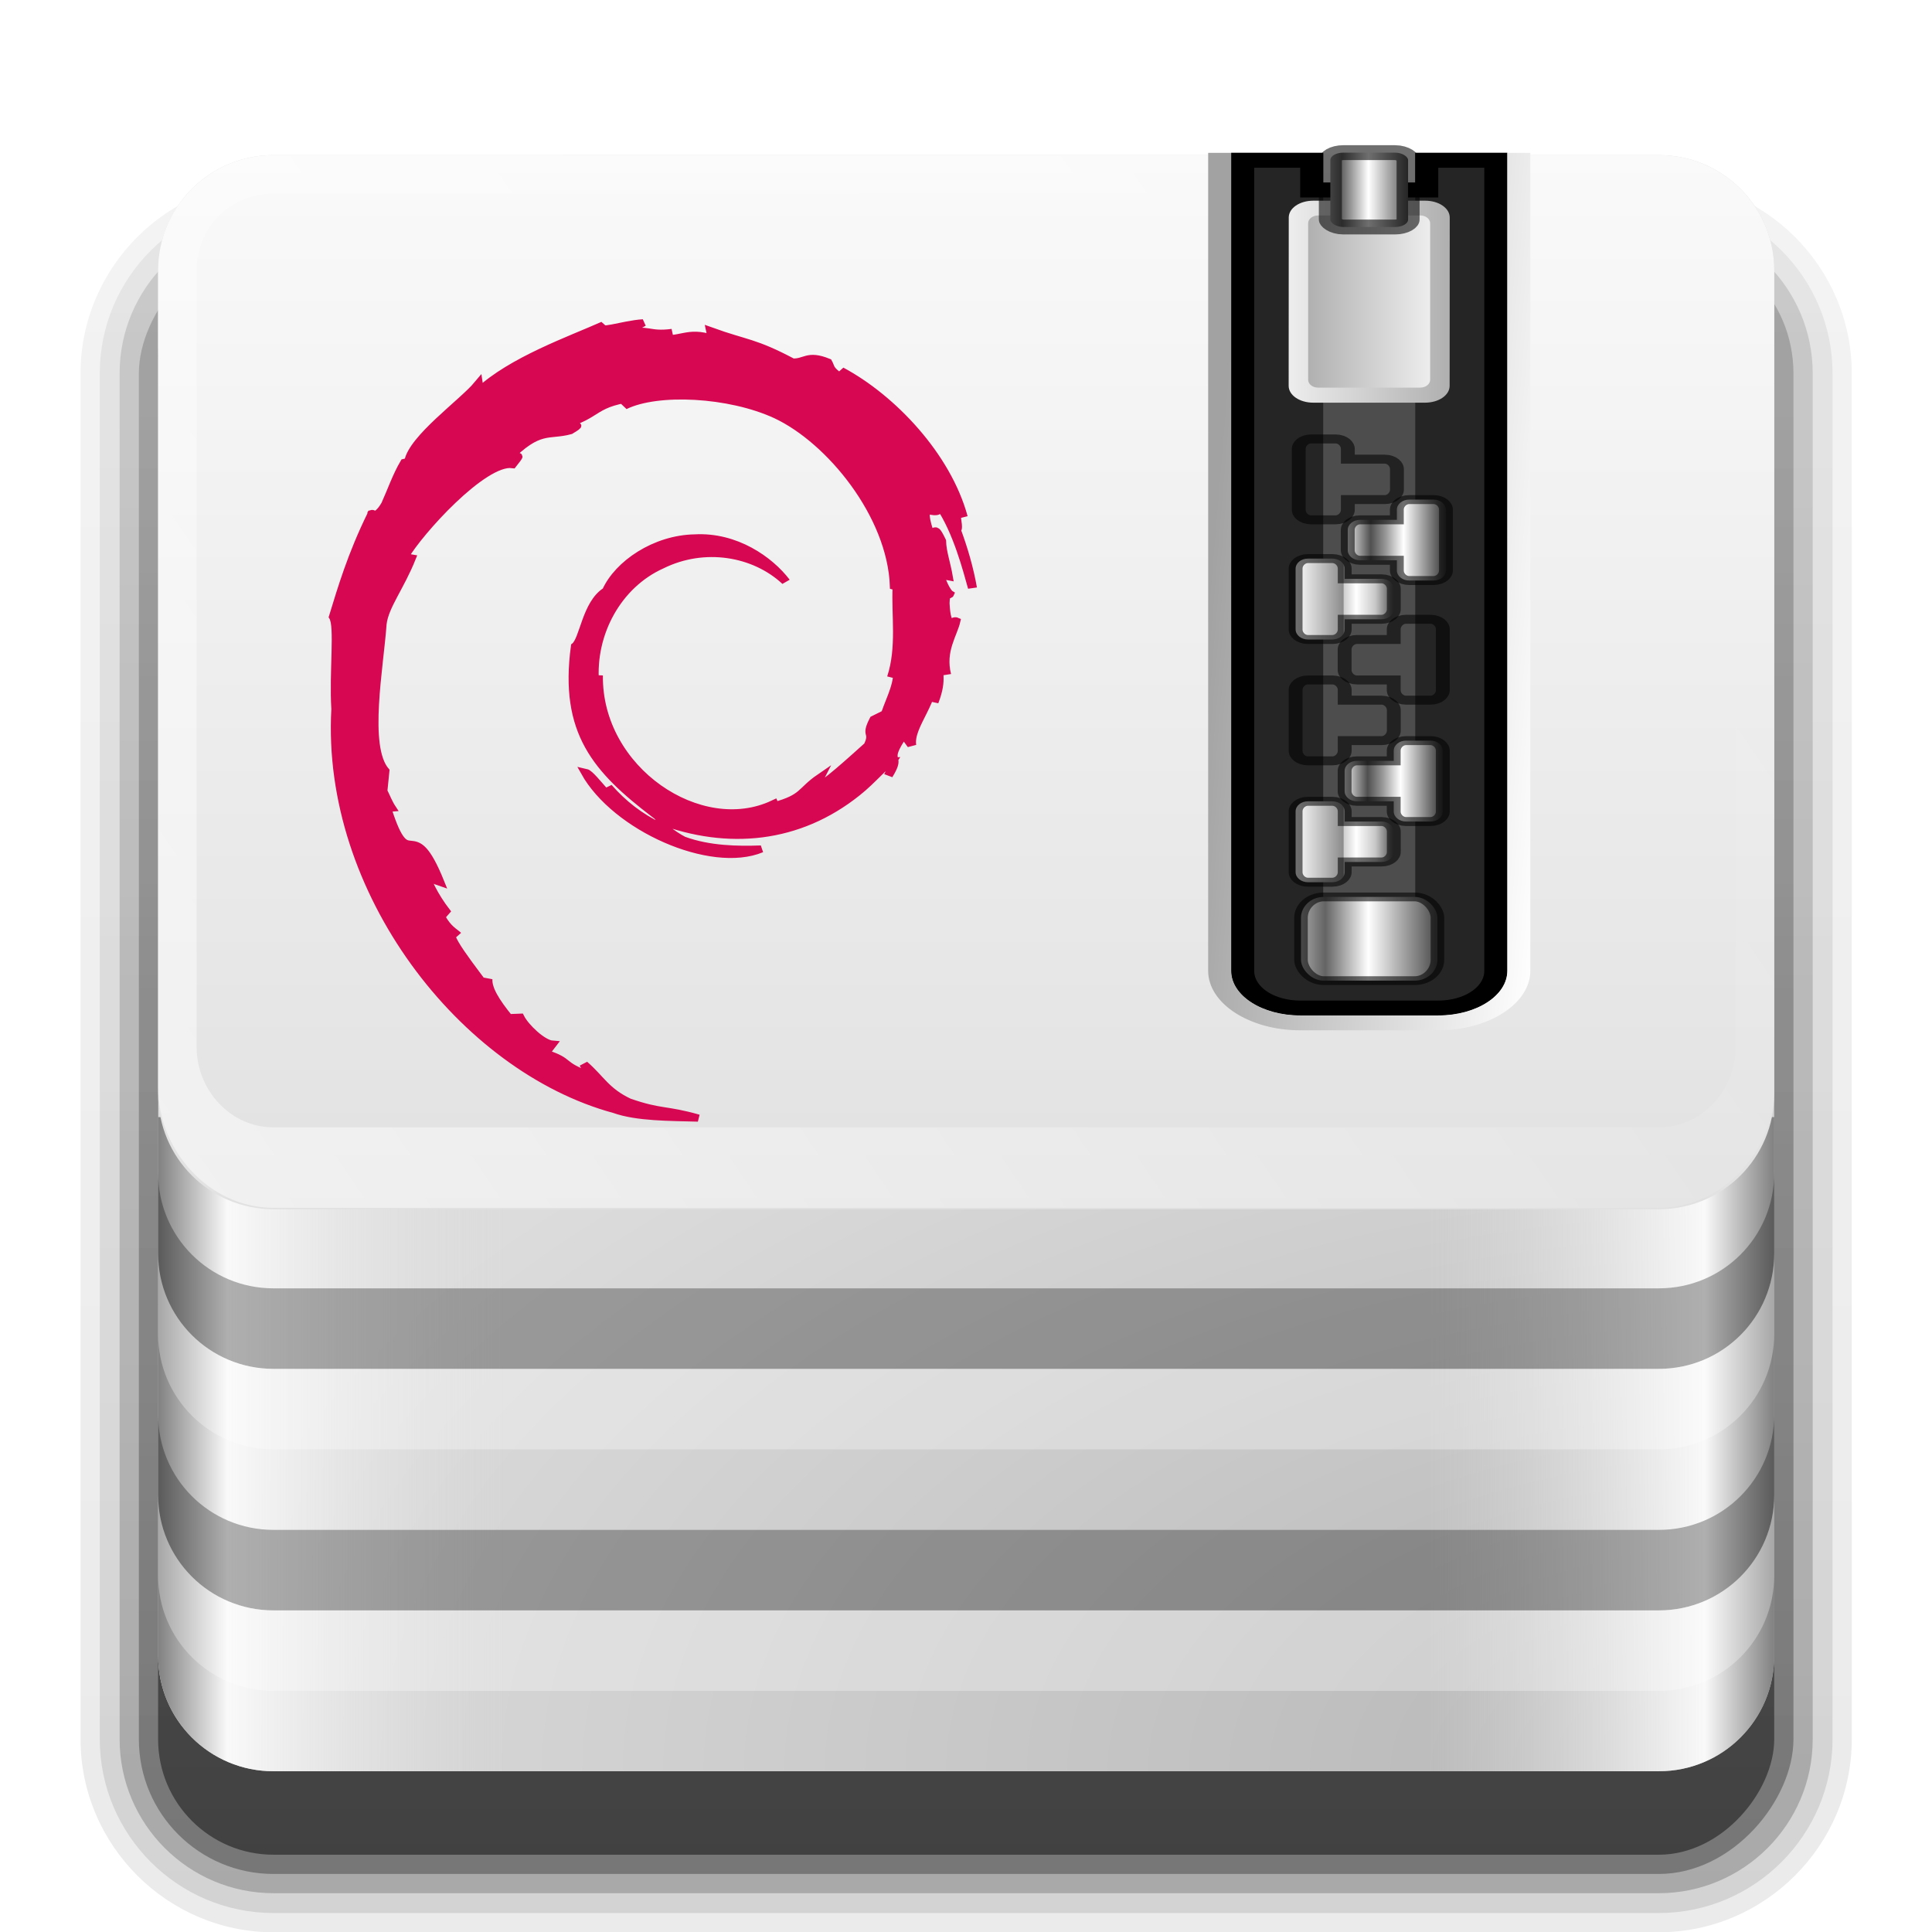 <?xml version="1.0" encoding="UTF-8" standalone="no"?>
<svg
   xmlns:dc="http://purl.org/dc/elements/1.1/"
   xmlns:cc="http://creativecommons.org/ns#"
   xmlns:rdf="http://www.w3.org/1999/02/22-rdf-syntax-ns#"
   xmlns:svg="http://www.w3.org/2000/svg"
   xmlns="http://www.w3.org/2000/svg"
   xmlns:xlink="http://www.w3.org/1999/xlink"
   xmlns:sodipodi="http://sodipodi.sourceforge.net/DTD/sodipodi-0.dtd"
   xmlns:inkscape="http://www.inkscape.org/namespaces/inkscape"
   style="display:inline"
   id="svg2408"
   height="24"
   width="24"
   version="1.0"
   sodipodi:docname="deb.svg"
   inkscape:version="0.92.2 2405546, 2018-03-11">
  <sodipodi:namedview
     pagecolor="#ffffff"
     bordercolor="#666666"
     borderopacity="1"
     objecttolerance="10"
     gridtolerance="10"
     guidetolerance="10"
     inkscape:pageopacity="0"
     inkscape:pageshadow="2"
     inkscape:window-width="1920"
     inkscape:window-height="1011"
     id="namedview116"
     showgrid="false"
     inkscape:zoom="19.666667"
     inkscape:cx="-4.5215972"
     inkscape:cy="12.150018"
     inkscape:window-x="0"
     inkscape:window-y="32"
     inkscape:window-maximized="1"
     inkscape:current-layer="g2681" />
  <defs
     id="defs2410">
    <linearGradient
       id="linearGradient1523">
      <stop
         id="stop1517"
         style="stop-color:#818181;stop-opacity:1"
         offset="0" />
      <stop
         id="stop1519"
         style="stop-color:#f9f9f9;stop-opacity:1"
         offset="0.2" />
      <stop
         id="stop1521"
         style="stop-color:#dcdcdc;stop-opacity:0"
         offset="1" />
    </linearGradient>
    <linearGradient
       id="linearGradient3329">
      <stop
         offset="0"
         style="stop-color:#a2a2a2;stop-opacity:1"
         id="stop3331" />
      <stop
         offset="1"
         style="stop-color:#ffffff;stop-opacity:1"
         id="stop3333" />
    </linearGradient>
    <linearGradient
       id="linearGradient3321">
      <stop
         offset="0"
         style="stop-color:#818181;stop-opacity:1"
         id="stop3323" />
      <stop
         offset="0.2"
         style="stop-color:#f9f9f9;stop-opacity:1"
         id="stop3325" />
      <stop
         offset="1"
         style="stop-color:#dcdcdc;stop-opacity:0"
         id="stop3327" />
    </linearGradient>
    <linearGradient
       id="linearGradient3315">
      <stop
         offset="0"
         style="stop-color:#b4b4b4;stop-opacity:1"
         id="stop3317" />
      <stop
         offset="1"
         style="stop-color:#dcdcdc;stop-opacity:1"
         id="stop3319" />
    </linearGradient>
    <linearGradient
       id="linearGradient3604">
      <stop
         offset="0"
         style="stop-color:#2f2f2f;stop-opacity:1"
         id="stop3606" />
      <stop
         offset="0.437"
         style="stop-color:#ffffff;stop-opacity:1"
         id="stop3608" />
      <stop
         offset="0.621"
         style="stop-color:#979797;stop-opacity:1"
         id="stop3610" />
      <stop
         offset="0.772"
         style="stop-color:#505050;stop-opacity:1"
         id="stop3612" />
      <stop
         offset="1"
         style="stop-color:#e6e6e6;stop-opacity:1"
         id="stop3614" />
    </linearGradient>
    <linearGradient
       id="linearGradient3435">
      <stop
         offset="0"
         style="stop-color:#ededed;stop-opacity:1"
         id="stop3437" />
      <stop
         offset="1"
         style="stop-color:#b0b0b0;stop-opacity:1"
         id="stop3439" />
    </linearGradient>
    <linearGradient
       id="linearGradient3354">
      <stop
         offset="0"
         style="stop-color:#b4b4b4;stop-opacity:1"
         id="stop3356" />
      <stop
         offset="0.205"
         style="stop-color:#646464;stop-opacity:1"
         id="stop3362" />
      <stop
         offset="0.496"
         style="stop-color:#ffffff;stop-opacity:1"
         id="stop3364" />
      <stop
         offset="1"
         style="stop-color:#3c3c3c;stop-opacity:1"
         id="stop3358" />
    </linearGradient>
    <linearGradient
       id="linearGradient3290">
      <stop
         offset="0"
         style="stop-color:#ffffff;stop-opacity:1"
         id="stop3292" />
      <stop
         offset="0.49"
         style="stop-color:#8c8c8c;stop-opacity:1"
         id="stop3304" />
      <stop
         offset="0.5"
         style="stop-color:#cfcfcf;stop-opacity:1"
         id="stop3306" />
      <stop
         offset="0.623"
         style="stop-color:#ffffff;stop-opacity:1"
         id="stop3298" />
      <stop
         offset="0.817"
         style="stop-color:#c8c8c8;stop-opacity:1"
         id="stop3300" />
      <stop
         offset="1"
         style="stop-color:#505050;stop-opacity:1"
         id="stop3294" />
    </linearGradient>
    <linearGradient
       id="linearGradient3199">
      <stop
         offset="0"
         style="stop-color:#dcdcdc;stop-opacity:1"
         id="stop3201" />
      <stop
         offset="1"
         style="stop-color:#fafafa;stop-opacity:1"
         id="stop3203" />
    </linearGradient>
    <linearGradient
       gradientTransform="scale(1.006,0.994)"
       gradientUnits="userSpaceOnUse"
       id="ButtonShadow"
       y2="7.017"
       x2="45.448"
       y1="92.54"
       x1="45.448">
      <stop
         offset="0"
         style="stop-color:#000000;stop-opacity:1"
         id="stop3750" />
      <stop
         offset="1"
         style="stop-color:#000000;stop-opacity:0.588"
         id="stop3752" />
    </linearGradient>
    <linearGradient
       id="linearGradient3737">
      <stop
         offset="0"
         style="stop-color:#ffffff;stop-opacity:1"
         id="stop3739" />
      <stop
         offset="1"
         style="stop-color:#ffffff;stop-opacity:0"
         id="stop3741" />
    </linearGradient>
    <filter
       style="color-interpolation-filters:sRGB"
       id="filter3174">
      <feGaussianBlur
         stdDeviation="1.71"
         id="feGaussianBlur3176" />
    </filter>
    <linearGradient
       gradientTransform="translate(4.185,-2.092)"
       gradientUnits="userSpaceOnUse"
       xlink:href="#linearGradient3737"
       id="linearGradient3220"
       y2="27.429"
       x2="87.5"
       y1="74"
       x1="19.036" />
    <linearGradient
       gradientTransform="translate(4.185,-2.092)"
       gradientUnits="userSpaceOnUse"
       xlink:href="#linearGradient1523"
       id="linearGradient3234"
       y2="73"
       x2="24"
       y1="73"
       x1="6" />
    <linearGradient
       gradientTransform="matrix(-1,0,0,1,100.185,-2.092)"
       gradientUnits="userSpaceOnUse"
       xlink:href="#linearGradient3321"
       id="linearGradient3246"
       y2="73"
       x2="24"
       y1="73"
       x1="6" />
    <linearGradient
       gradientTransform="translate(4.185,-2.092)"
       gradientUnits="userSpaceOnUse"
       xlink:href="#linearGradient3199"
       id="linearGradient3223"
       y2="5.833"
       x2="38.748"
       y1="72.409"
       x1="38.748" />
    <radialGradient
       gradientTransform="matrix(0,-1.085,2,0,-85.815,185.561)"
       gradientUnits="userSpaceOnUse"
       xlink:href="#linearGradient3315"
       id="radialGradient3229"
       fy="90"
       fx="90"
       r="42"
       cy="90"
       cx="90" />
    <clipPath
       id="clipPath3235">
      <path
         style="fill:#ffffff;fill-opacity:1;fill-rule:nonzero;stroke:none"
         id="path3237"
         d="m 66,6 v 55 c 0,1.662 1.338,3 3,3 h 6 c 1.662,0 3,-1.338 3,-3 V 6 H 74 V 8 H 70 V 6 Z" />
    </clipPath>
    <filter
       style="color-interpolation-filters:sRGB"
       id="filter3243"
       height="1.073"
       width="1.332"
       y="-0.037"
       x="-0.166">
      <feGaussianBlur
         stdDeviation="0.9"
         id="feGaussianBlur3245" />
    </filter>
    <linearGradient
       gradientTransform="matrix(0.494,0,0,0.704,0.42,36.415)"
       gradientUnits="userSpaceOnUse"
       xlink:href="#linearGradient3354"
       id="linearGradient3360"
       y2="59"
       x2="75.25"
       y1="59"
       x1="68.75" />
    <linearGradient
       gradientTransform="translate(0,-1)"
       gradientUnits="userSpaceOnUse"
       xlink:href="#linearGradient3290"
       id="linearGradient3372"
       y2="54"
       x2="73"
       y1="54"
       x1="69" />
    <linearGradient
       gradientTransform="matrix(0.5,0,0,0.5,-0.005,48.505)"
       gradientUnits="userSpaceOnUse"
       xlink:href="#linearGradient3329"
       id="linearGradient3393"
       y2="65"
       x2="79"
       y1="64.163"
       x1="63.485" />
    <filter
       style="color-interpolation-filters:sRGB"
       id="filter3429"
       height="1.191"
       width="1.324"
       y="-0.095"
       x="-0.162">
      <feGaussianBlur
         stdDeviation="0.536"
         id="feGaussianBlur3431" />
    </filter>
    <linearGradient
       gradientTransform="matrix(-0.435,0,0,0.523,67.317,47.346)"
       gradientUnits="userSpaceOnUse"
       xlink:href="#linearGradient3435"
       id="linearGradient3489"
       y2="17.5"
       x2="75.062"
       y1="17.5"
       x1="68.969" />
    <linearGradient
       gradientTransform="matrix(0.435,0,0,0.523,4.67,47.346)"
       gradientUnits="userSpaceOnUse"
       xlink:href="#linearGradient3435"
       id="linearGradient3516"
       y2="17.763"
       x2="75.971"
       y1="17.763"
       x1="68.029" />
    <linearGradient
       gradientTransform="matrix(0.563,0,0,0.5,-3.706,22.998)"
       gradientUnits="userSpaceOnUse"
       xlink:href="#linearGradient3354"
       id="linearGradient3530"
       y2="59"
       x2="72.251"
       y1="59"
       x1="68.75" />
    <linearGradient
       gradientTransform="matrix(-1,0,0,1,144,-4)"
       gradientUnits="userSpaceOnUse"
       xlink:href="#linearGradient3604"
       id="linearGradient3602"
       y2="54"
       x2="73"
       y1="54"
       x1="69" />
    <clipPath
       id="clipPath3352">
      <path
         style="fill:#ffffff;fill-opacity:1;fill-rule:nonzero;stroke:none"
         id="path3354"
         d="m 11.688,64.375 c -2.216,0 -4,1.784 -4,4 v 33.688 c 0,2.216 1.784,4 4,4 h 36.094 c 2.216,0 4,-1.784 4,-4 V 68.375 c 0,-2.216 -1.784,-4 -4,-4 z M 18.562,80 h 7.281 v 1.906 c -0.205,0.352 -0.434,0.778 -0.719,1.281 -0.274,0.491 -0.576,1.015 -0.906,1.594 -0.33,0.579 -0.698,1.202 -1.062,1.844 -0.365,0.642 -0.718,1.296 -1.094,1.938 -0.365,0.642 -0.749,1.259 -1.125,1.875 -0.376,0.616 -0.74,1.178 -1.094,1.719 H 26 V 94 h -8 v -1.969 l 5,-8.719 c 0.16,-0.264 0.289,-0.498 0.438,-0.75 0.16,-0.252 0.329,-0.53 0.5,-0.781 h -5.375 z M 28,80 h 1.812 V 94 H 28 Z m 4,0 h 4.219 c 0.44,1.4e-5 0.847,0.012 1.25,0.062 0.403,0.038 0.785,0.13 1.125,0.281 0.34,0.151 0.642,0.398 0.906,0.688 0.277,0.289 0.499,0.666 0.688,1.156 0.126,0.314 0.231,0.642 0.281,0.969 0.05,0.314 0.062,0.642 0.062,0.969 -9e-6,0.528 -0.068,1.034 -0.219,1.562 -0.138,0.516 -0.36,0.997 -0.688,1.438 -0.189,0.264 -0.467,0.493 -0.781,0.656 -0.314,0.164 -0.648,0.274 -1,0.375 -0.352,0.088 -0.698,0.15 -1.062,0.188 -0.352,0.025 -0.661,0.063 -0.938,0.062 H 33.812 V 94 H 32 Z m 1.844,1.781 v 4.781 h 2.094 c 0.855,7e-6 1.509,-0.222 2,-0.625 0.503,-0.415 0.781,-1.02 0.781,-1.812 -8e-6,-0.226 -0.025,-0.461 -0.062,-0.688 -0.038,-0.239 -0.099,-0.455 -0.188,-0.656 C 38.381,82.58 38.263,82.401 38.125,82.25 37.987,82.086 37.826,81.982 37.625,81.906 37.461,81.843 37.252,81.813 37,81.812 36.761,81.8 36.551,81.781 36.375,81.781 Z" />
    </clipPath>
    <linearGradient
       gradientTransform="matrix(1.006,0,0,0.994,100,0)"
       gradientUnits="userSpaceOnUse"
       id="ButtonShadow-0"
       y2="7.017"
       x2="45.448"
       y1="92.54"
       x1="45.448">
      <stop
         offset="0"
         style="stop-color:#000000;stop-opacity:1"
         id="stop3750-8" />
      <stop
         offset="1"
         style="stop-color:#000000;stop-opacity:0.588"
         id="stop3752-5" />
    </linearGradient>
    <linearGradient
       gradientTransform="matrix(1.024,0,0,1.012,-1.143,-98.071)"
       gradientUnits="userSpaceOnUse"
       xlink:href="#ButtonShadow-0"
       id="linearGradient3780"
       y2="90.239"
       x2="32.251"
       y1="6.132"
       x1="32.251" />
    <linearGradient
       gradientTransform="matrix(1.024,0,0,1.012,-1.143,-98.071)"
       gradientUnits="userSpaceOnUse"
       xlink:href="#ButtonShadow-0"
       id="linearGradient3772"
       y2="90.239"
       x2="32.251"
       y1="6.132"
       x1="32.251" />
    <linearGradient
       gradientTransform="matrix(1.024,0,0,1.012,-1.143,-98.071)"
       gradientUnits="userSpaceOnUse"
       xlink:href="#ButtonShadow-0"
       id="linearGradient3725"
       y2="90.239"
       x2="32.251"
       y1="6.132"
       x1="32.251" />
    <linearGradient
       gradientTransform="translate(0,-97)"
       gradientUnits="userSpaceOnUse"
       xlink:href="#ButtonShadow-0"
       id="linearGradient3721"
       y2="90.239"
       x2="32.251"
       y1="6.132"
       x1="32.251" />
    <linearGradient
       gradientTransform="matrix(1.024,0,0,1.012,-1.143,-98.071)"
       gradientUnits="userSpaceOnUse"
       xlink:href="#ButtonShadow-0"
       id="linearGradient3760"
       y2="90.239"
       x2="32.251"
       y1="6.132"
       x1="32.251" />
    <linearGradient
       y2="54"
       x2="73"
       y1="54"
       x1="69"
       gradientTransform="matrix(0.533,0,0,0.68,-2.393,37.944)"
       gradientUnits="userSpaceOnUse"
       id="linearGradient1564"
       xlink:href="#linearGradient3290" />
    <linearGradient
       y2="54"
       x2="73"
       y1="54"
       x1="69"
       gradientTransform="matrix(-0.533,0,0,0.68,74.382,35.904)"
       gradientUnits="userSpaceOnUse"
       id="linearGradient1566"
       xlink:href="#linearGradient3604" />
    <linearGradient
       gradientTransform="matrix(0.505,0,0,0.505,-29.382,-35.624)"
       gradientUnits="userSpaceOnUse"
       xlink:href="#linearGradient3344"
       id="linearGradient3350"
       y2="45.192"
       x2="32"
       y1="68.071"
       x1="32" />
    <linearGradient
       id="linearGradient3344">
      <stop
         offset="0"
         style="stop-color:#000000;stop-opacity:1"
         id="stop3346" />
      <stop
         offset="1"
         style="stop-color:#000000;stop-opacity:0"
         id="stop3348" />
    </linearGradient>
    <linearGradient
       gradientTransform="matrix(0.505,0,0,0.505,-29.382,-35.624)"
       gradientUnits="userSpaceOnUse"
       xlink:href="#linearGradient3737"
       id="linearGradient3333"
       y2="54.868"
       x2="28.057"
       y1="40"
       x1="19.472" />
    <linearGradient
       gradientTransform="matrix(0.505,0,0,0.505,-29.382,-35.624)"
       gradientUnits="userSpaceOnUse"
       xlink:href="#linearGradient3312"
       id="linearGradient3318"
       y2="64.02"
       x2="25.975"
       y1="40"
       x1="25.975" />
    <linearGradient
       id="linearGradient3312">
      <stop
         offset="0"
         style="stop-color:#323232;stop-opacity:1"
         id="stop3314" />
      <stop
         offset="1"
         style="stop-color:#141414;stop-opacity:1"
         id="stop3316" />
    </linearGradient>
  </defs>
  <g
     transform="translate(0,-72)"
     style="display:none"
     id="layer2">
    <rect
       style="opacity:0.9;fill:url(#ButtonShadow);fill-opacity:1;fill-rule:nonzero;stroke:none;filter:url(#filter3174)"
       id="rect3745"
       y="7"
       x="5"
       ry="6"
       rx="6"
       height="85"
       width="86" />
  </g>
  <g
     transform="matrix(0.239,0,0,0.239,0.53,1.291)"
     style="display:inline"
     id="layer4">
    <path
       style="display:inline;opacity:0.08;fill:url(#linearGradient3760);fill-opacity:1;fill-rule:nonzero;stroke:none"
       id="path3786"
       transform="scale(1,-1)"
       d="m 12,-95.031 c -5.511,0 -10.031,4.52 -10.031,10.031 v 71 c 0,5.511 4.52,10.031 10.031,10.031 h 72 c 5.511,0 10.031,-4.52 10.031,-10.031 v -71 c 0,-5.511 -4.52,-10.031 -10.031,-10.031 z" />
    <path
       style="display:inline;opacity:0.1;fill:url(#linearGradient3780);fill-opacity:1;fill-rule:nonzero;stroke:none"
       id="path3778"
       transform="scale(1,-1)"
       d="m 12,-94.031 c -4.972,0 -9.031,4.06 -9.031,9.031 v 71 c 0,4.972 4.06,9.031 9.031,9.031 h 72 c 4.972,0 9.031,-4.06 9.031,-9.031 v -71 c 0,-4.972 -4.06,-9.031 -9.031,-9.031 z" />
    <path
       style="display:inline;opacity:0.2;fill:url(#linearGradient3772);fill-opacity:1;fill-rule:nonzero;stroke:none"
       id="path3770"
       transform="scale(1,-1)"
       d="m 12,-93 c -4.409,0 -8,3.591 -8,8 v 71 c 0,4.409 3.591,8 8,8 h 72 c 4.409,0 8,-3.591 8,-8 v -71 c 0,-4.409 -3.591,-8 -8,-8 z" />
    <rect
       style="display:inline;opacity:0.3;fill:url(#linearGradient3725);fill-opacity:1;fill-rule:nonzero;stroke:none"
       id="rect3723"
       transform="scale(1,-1)"
       y="-92"
       x="5"
       ry="7"
       rx="7"
       height="85"
       width="86" />
    <rect
       style="display:inline;opacity:0.45;fill:url(#linearGradient3721);fill-opacity:1;fill-rule:nonzero;stroke:none"
       id="rect3716"
       transform="scale(1,-1)"
       y="-91"
       x="6"
       ry="6"
       rx="6"
       height="84"
       width="84" />
  </g>
  <g
     transform="matrix(0.239,0,0,0.239,-0.47,0.993)"
     style="display:inline"
     id="layer1">
    <path
       style="fill:url(#radialGradient3229);fill-opacity:1;fill-rule:nonzero;stroke:none"
       id="rect2419"
       d="m 16.185,3.908 c -3.324,0 -6,2.676 -6,6 v 72 c 0,3.324 2.676,6 6,6 h 72 c 3.324,0 6,-2.676 6,-6 v -72 c 0,-3.324 -2.676,-6 -6,-6 h -9 v 3 h -6 v -3 z" />
    <path
       style="fill:url(#linearGradient3234);fill-opacity:1;fill-rule:nonzero;stroke:none"
       id="rect3222"
       d="m 10.185,53.908 v 28 c 0,3.324 2.676,6 6,6 h 12 v -34 z" />
    <path
       style="fill:url(#linearGradient3246);fill-opacity:1;fill-rule:nonzero;stroke:none"
       id="path3244"
       d="m 94.185,53.908 v 28 c 0,3.324 -2.676,6 -6,6 h -12 v -34 z" />
    <path
       style="opacity:0.3;fill:#000000;fill-opacity:1;fill-rule:nonzero;stroke:none"
       id="path3193"
       d="m 10.185,56.809 v 4.185 c 0,3.324 2.676,6 6,6 h 72 c 3.324,0 6,-2.676 6,-6 v -4.185 c 0,3.324 -2.676,6 -6,6 H 16.185 c -3.324,0 -6,-2.676 -6,-6 z" />
    <path
       style="fill:url(#linearGradient3223);fill-opacity:1;fill-rule:nonzero;stroke:none"
       id="rect3195"
       d="m 16.185,3.908 c -3.324,0 -6,2.676 -6,6 v 42.788 c 0,3.324 2.676,6 6,6 h 72 c 3.324,0 6,-2.676 6,-6 V 9.908 c 0,-3.324 -2.676,-6 -6,-6 h -9 v 3 h -6 v -3 z" />
    <path
       style="opacity:0.5;fill:url(#linearGradient3220);fill-opacity:1;fill-rule:nonzero;stroke:none"
       id="rect3207"
       d="m 16.185,3.908 c -3.324,0 -6,2.676 -6,6 l 10e-7,42.44 c 0,3.324 2.676,6.277 6,6.277 h 72 c 3.324,0 6,-2.953 6,-6.277 V 9.908 c 0,-3.324 -2.676,-6 -6,-6 h -9 v 2 h 9 c 2.246,0 4,1.754 4,4 v 40.348 c 0,2.246 -1.754,4.185 -4,4.185 h -72 c -2.246,0 -4,-1.939 -4,-4.185 l -10e-7,-40.348 c 0,-2.246 1.754,-4 4,-4 h 57 v -2 z" />
    <path
       style="display:inline;opacity:0.3;fill:#ffffff;fill-opacity:1;fill-rule:nonzero;stroke:none;stroke-width:1"
       id="path3193-3"
       d="m 10.183,60.993 v 4.185 c 0,3.324 2.676,6 6,6 h 72 c 3.324,0 6,-2.676 6,-6 v -4.185 c 0,3.324 -2.676,6 -6,6 h -72 c -3.324,0 -6,-2.676 -6,-6 z" />
    <path
       style="display:inline;opacity:0.3;fill:#000000;fill-opacity:1;fill-rule:nonzero;stroke:none;stroke-width:1"
       id="path3193-6"
       d="m 10.185,69.363 v 4.185 c 0,3.324 2.676,6 6,6 h 72 c 3.324,0 6,-2.676 6,-6 v -4.185 c 0,3.324 -2.676,6 -6,6 h -72 c -3.324,0 -6,-2.676 -6,-6 z" />
    <path
       style="display:inline;opacity:0.3;fill:#ffffff;fill-opacity:1;fill-rule:nonzero;stroke:none;stroke-width:1"
       id="path3193-3-7"
       d="m 10.184,73.547 v 4.185 c 0,3.324 2.676,6 6,6 h 72 c 3.324,0 6,-2.676 6,-6 v -4.185 c 0,3.324 -2.676,6 -6,6 h -72 c -3.324,0 -6,-2.676 -6,-6 z" />
  </g>
  <g
     transform="matrix(1.196,0,0,0.773,-4.205,0.177)"
     id="g1038">
    <g
       id="layer3"
       transform="matrix(0.478,0,0,0.478,0.532,-22.392)">
      <path
         d="m 32.995,51.505 v 27.5 c 0,0.831 0.669,1.5 1.5,1.5 h 3 c 0.831,0 1.5,-0.669 1.5,-1.5 V 51.505 h -2 v 1 h -2 v -1 z"
         id="rect3201"
         style="fill:#252525;fill-opacity:1;fill-rule:nonzero;stroke:none;stroke-width:0.5" />
      <rect
         width="2"
         height="24.5"
         x="34.995"
         y="52.505"
         id="rect3247"
         style="fill:#4d4d4d;fill-opacity:1;fill-rule:nonzero;stroke:none;stroke-width:0.5" />
      <rect
         width="2.965"
         height="2.814"
         rx="0.494"
         ry="0.704"
         x="34.512"
         y="76.521"
         id="rect3211"
         style="fill:url(#linearGradient3360);fill-opacity:1;fill-rule:nonzero;stroke:#000000;stroke-width:0.295;stroke-linecap:square;stroke-linejoin:miter;stroke-miterlimit:4;stroke-dasharray:none;stroke-dashoffset:0;stroke-opacity:0.564" />
      <path
         d="m 66,6 v 55 c 0,1.662 1.338,3 3,3 h 6 c 1.662,0 3,-1.338 3,-3 V 6 H 74 V 8 H 70 V 6 Z"
         clip-path="url(#clipPath3235)"
         id="path3231"
         style="fill:none;stroke:#000000;stroke-width:2;stroke-linecap:square;stroke-linejoin:miter;stroke-miterlimit:4;stroke-dasharray:none;stroke-dashoffset:0;stroke-opacity:1;filter:url(#filter3243)"
         transform="matrix(0.5,0,0,0.5,-0.005,48.505)" />
      <path
         style="fill:url(#linearGradient1564);fill-opacity:1;fill-rule:nonzero;stroke:#000000;stroke-width:0.301;stroke-linecap:square;stroke-linejoin:miter;stroke-miterlimit:4;stroke-dasharray:none;stroke-dashoffset:0;stroke-opacity:0.564"
         id="use3308"
         d="m 34.662,73.306 c -0.144,0 -0.267,0.148 -0.267,0.34 v 2.04 c 0,0.192 0.123,0.34 0.267,0.34 h 0.533 c 0.144,0 0.267,-0.148 0.267,-0.34 v -0.34 h 0.8 c 0.148,0 0.267,-0.152 0.267,-0.34 v -0.68 c 0,-0.188 -0.119,-0.34 -0.267,-0.34 h -0.8 v -0.34 c 0,-0.192 -0.123,-0.34 -0.267,-0.34 z" />
      <use
         transform="translate(0,-4.08)"
         id="use3310"
         x="0"
         y="0"
         width="96"
         height="96"
         xlink:href="#use3308" />
      <use
         transform="translate(0,-4.08)"
         id="use3312"
         x="0"
         y="0"
         width="96"
         height="96"
         xlink:href="#use3310" />
      <path
         style="fill:url(#linearGradient1566);fill-opacity:1;fill-rule:nonzero;stroke:#000000;stroke-width:0.301;stroke-linecap:square;stroke-linejoin:miter;stroke-miterlimit:4;stroke-dasharray:none;stroke-dashoffset:0;stroke-opacity:0.564"
         id="use3340"
         d="m 37.327,71.266 c 0.144,0 0.267,0.148 0.267,0.34 v 2.04 c 0,0.192 -0.123,0.34 -0.267,0.34 h -0.533 c -0.144,0 -0.267,-0.148 -0.267,-0.34 v -0.34 h -0.8 c -0.148,0 -0.267,-0.152 -0.267,-0.34 v -0.68 c 0,-0.188 0.119,-0.34 0.267,-0.34 h 0.8 v -0.34 c 0,-0.192 0.123,-0.34 0.267,-0.34 z" />
      <use
         transform="translate(0,-4.08)"
         id="use3342"
         x="0"
         y="0"
         width="96"
         height="96"
         xlink:href="#use3340" />
      <path
         d="m 32.495,51.505 v 27.5 c 0,1.101 0.899,2 2,2 h 3 c 1.101,0 2,-0.899 2,-2 V 51.505 h -0.5 v 27.5 c 0,0.831 -0.669,1.5 -1.5,1.5 h -3 c -0.831,0 -1.5,-0.669 -1.5,-1.5 V 51.505 Z"
         id="path3376"
         style="fill:url(#linearGradient3393);fill-opacity:1;fill-rule:nonzero;stroke:none;stroke-width:0.5" />
      <path
         d="m 34.781,53.113 c -0.299,0 -0.535,0.252 -0.535,0.566 l -0.002,5.659 c 9e-6,0.314 0.236,0.566 0.535,0.566 h 2.428 c 0.299,0 0.535,-0.252 0.535,-0.566 l 0.002,-5.659 c 0,-0.314 -0.236,-0.566 -0.535,-0.566 z"
         id="rect3403"
         style="fill:url(#linearGradient3516);fill-opacity:1;fill-rule:nonzero;stroke:none;stroke-width:0.477" />
      <path
         d="m 37.101,53.609 c 0.12,0 0.217,0.117 0.217,0.262 v 5.265 c 0,0.145 -0.097,0.262 -0.217,0.262 h -2.216 c -0.12,0 -0.217,-0.117 -0.217,-0.262 v -5.265 c 0,-0.145 0.097,-0.262 0.217,-0.262 z"
         id="rect3470"
         style="fill:url(#linearGradient3489);fill-opacity:1;fill-rule:nonzero;stroke:none;stroke-width:0.477" />
      <rect
         width="1.689"
         height="2.5"
         rx="0.282"
         ry="0.25"
         x="35.15"
         y="51.498"
         id="rect3399"
         style="fill:url(#linearGradient3530);fill-opacity:1;fill-rule:nonzero;stroke:#000000;stroke-width:0.5;stroke-linecap:square;stroke-linejoin:miter;stroke-miterlimit:4;stroke-dasharray:none;stroke-dashoffset:0;stroke-opacity:0.564" />
      <use
         transform="translate(0.068,-8.103)"
         id="use3312-3"
         x="0"
         y="0"
         width="96"
         height="96"
         xlink:href="#use3310"
         style="display:inline" />
      <use
         transform="translate(0.068,-8.103)"
         id="use3342-7"
         x="0"
         y="0"
         width="96"
         height="96"
         xlink:href="#use3340"
         style="display:inline" />
    </g>
  </g>
  <g
     style="display:inline"
     id="g2681"
     transform="matrix(0.034,0,0,0.027,10.629,7.923)">
    <path
       inkscape:connector-curvature="0"
       style="display:inline;fill:#d70751;stroke:#d70751;stroke-width:3.289;stroke-miterlimit:4;stroke-dasharray:none;stroke-opacity:1"
       id="path2536"
       d="m 15.559,11.681 c 0.292,9.873 -2.289,14.67 -4.622,23.154 l -4.197,2.628 c -3.431,8.394 0.341,5.329 -2.116,12.002 -5.363,5.995 -16.25,18.753 -19.736,19.922 -2.548,-0.07 1.724,-3.784 2.282,-5.235 -7.171,6.195 -5.755,9.301 -16.724,13.073 l -0.318,-0.903 c -27.04,16.019 -64.604,-15.721 -64.111,-59.021 -0.286,2.746 -0.821,2.06 -1.419,3.163 -1.396,-22.275 8.174,-44.649 24.313,-53.798 15.786,-9.832 34.292,-5.803 45.592,7.474 -6.207,-10.241 -18.571,-21.098 -33.214,-20.093 -14.351,0.294 -27.78,11.773 -32.26,24.241 -7.349,5.823 -8.206,22.459 -11.407,25.508 -4.314,39.884 8.106,57.109 29.118,77.382 3.298,2.803 0.928,3.232 1.37,5.366 -6.979,-4.111 -13.368,-10.322 -18.626,-17.927 2.792,5.137 5.801,10.13 9.693,14.053 -6.586,-2.799 -15.38,-20.077 -17.941,-20.78 11.345,25.573 46.023,44.849 64.192,35.283 -8.407,0.392 -19.084,0.217 -28.524,-4.176 -3.976,-2.57 -9.362,-7.887 -8.398,-8.88 C -46.708,95.764 -21.109,92.933 0.335,71.295 5.795,65.941 11.755,56.841 13.478,56.718 c -2.594,4.912 0.445,2.362 -1.548,6.698 5.428,-11.038 -2.366,-4.495 5.616,-19.059 l 2.947,5.108 c -1.104,-9.17 9.04,-20.293 8.008,-34.784 2.327,-4.43 2.594,4.773 0.126,14.965 3.425,-11.307 0.906,-13.126 1.782,-22.459 0.945,3.138 2.201,6.469 2.84,9.783 -2.233,-10.931 2.282,-18.401 3.405,-24.756 -1.11,-0.613 -3.444,4.83 -3.983,-8.075 0.081,-5.607 1.243,-2.938 1.688,-4.319 -0.87,-0.633 -3.165,-4.932 -4.558,-13.175 1.003,-1.941 2.701,5.022 4.077,5.304 -0.886,-6.551 -2.409,-11.548 -2.474,-16.579 -4.025,-10.584 -1.425,1.414 -4.684,-4.544 -4.285,-16.812 3.551,-3.903 4.084,-11.536 6.486,11.83 10.183,30.179 11.887,37.775 -1.299,-9.264 -3.392,-18.242 -5.953,-26.926 1.977,1.05 -3.178,-19.055 2.568,-5.741 -6.132,-28.381 -26.222,-54.902 -44.709,-67.341 2.256,2.603 5.109,5.872 4.09,6.387 -9.2,-6.886 -7.583,-7.429 -8.901,-10.339 -7.482,-3.837 -7.982,0.315 -12.933,0.008 -14.121,-9.432 -16.841,-8.43 -29.835,-14.331 l 0.591,3.482 c -9.352,-3.923 -10.897,1.479 -21.002,0.008 -0.614,-0.601 3.24,-2.19 6.414,-2.767 -9.044,1.504 -8.622,-2.248 -17.471,0.413 2.178,-1.925 4.489,-3.204 6.814,-4.838 -7.372,0.564 -17.607,5.402 -14.448,0.997 -12.027,6.759 -33.39,16.244 -45.378,30.395 l -0.377,-3.171 c -5.492,8.3 -23.953,24.789 -25.424,35.548 l -1.47,0.429 c -2.853,6.093 -4.707,12.995 -6.973,19.26 -3.736,8.022 -5.479,3.089 -4.947,4.348 -7.352,18.765 -11.011,34.531 -14.163,47.469 2.246,4.23 0.056,25.467 0.902,42.463 -3.688,83.953 46.803,165.457 101.993,184.272 8.089,3.649 20.116,3.518 30.348,3.878 -12.069,-4.348 -13.627,-2.301 -25.391,-7.462 -8.482,-5.035 -10.339,-10.776 -16.351,-17.343 l 2.379,5.292 c -11.783,-5.251 -6.853,-6.497 -16.442,-10.318 l 2.542,-4.172 c -3.821,-0.368 -10.118,-8.099 -11.839,-12.394 l -4.181,0.209 c -5.018,-7.789 -7.697,-13.416 -7.499,-17.776 l -1.35,3.032 c -1.529,-3.306 -18.474,-29.251 -9.683,-23.211 -1.633,-1.872 -3.804,-3.053 -6.158,-8.443 l 1.789,-2.57 c -4.223,-6.853 -7.784,-15.635 -7.511,-18.561 2.256,3.833 3.821,4.552 5.372,5.21 -10.683,-33.362 -11.284,-1.835 -19.37,-33.959 l 1.707,-0.172 c -1.308,-2.497 -2.11,-5.19 -3.162,-7.842 l 0.747,-9.338 c -7.687,-11.181 -2.149,-47.587 -1.035,-67.55 0.763,-8.116 6.418,-16.759 10.712,-30.313 l -2.616,-0.564 c 5.006,-10.984 28.572,-44.13 39.492,-42.43 5.288,-8.361 -1.052,-0.033 -2.087,-2.133 11.618,-15.132 15.27,-10.69 23.109,-13.416 8.45,-6.314 -7.255,2.468 -3.249,-2.407 14.617,-4.695 10.355,-10.682 29.42,-13.064 2.013,1.438 -4.665,2.223 -6.34,4.091 12.173,-7.503 38.528,-5.791 55.655,4.16 19.857,11.691 42.18,46.234 43.063,78.734 l 1.003,0.339 c -0.506,12.921 1.571,27.866 -2.035,41.588 l 2.438,-6.502" />
  </g>
</svg>
